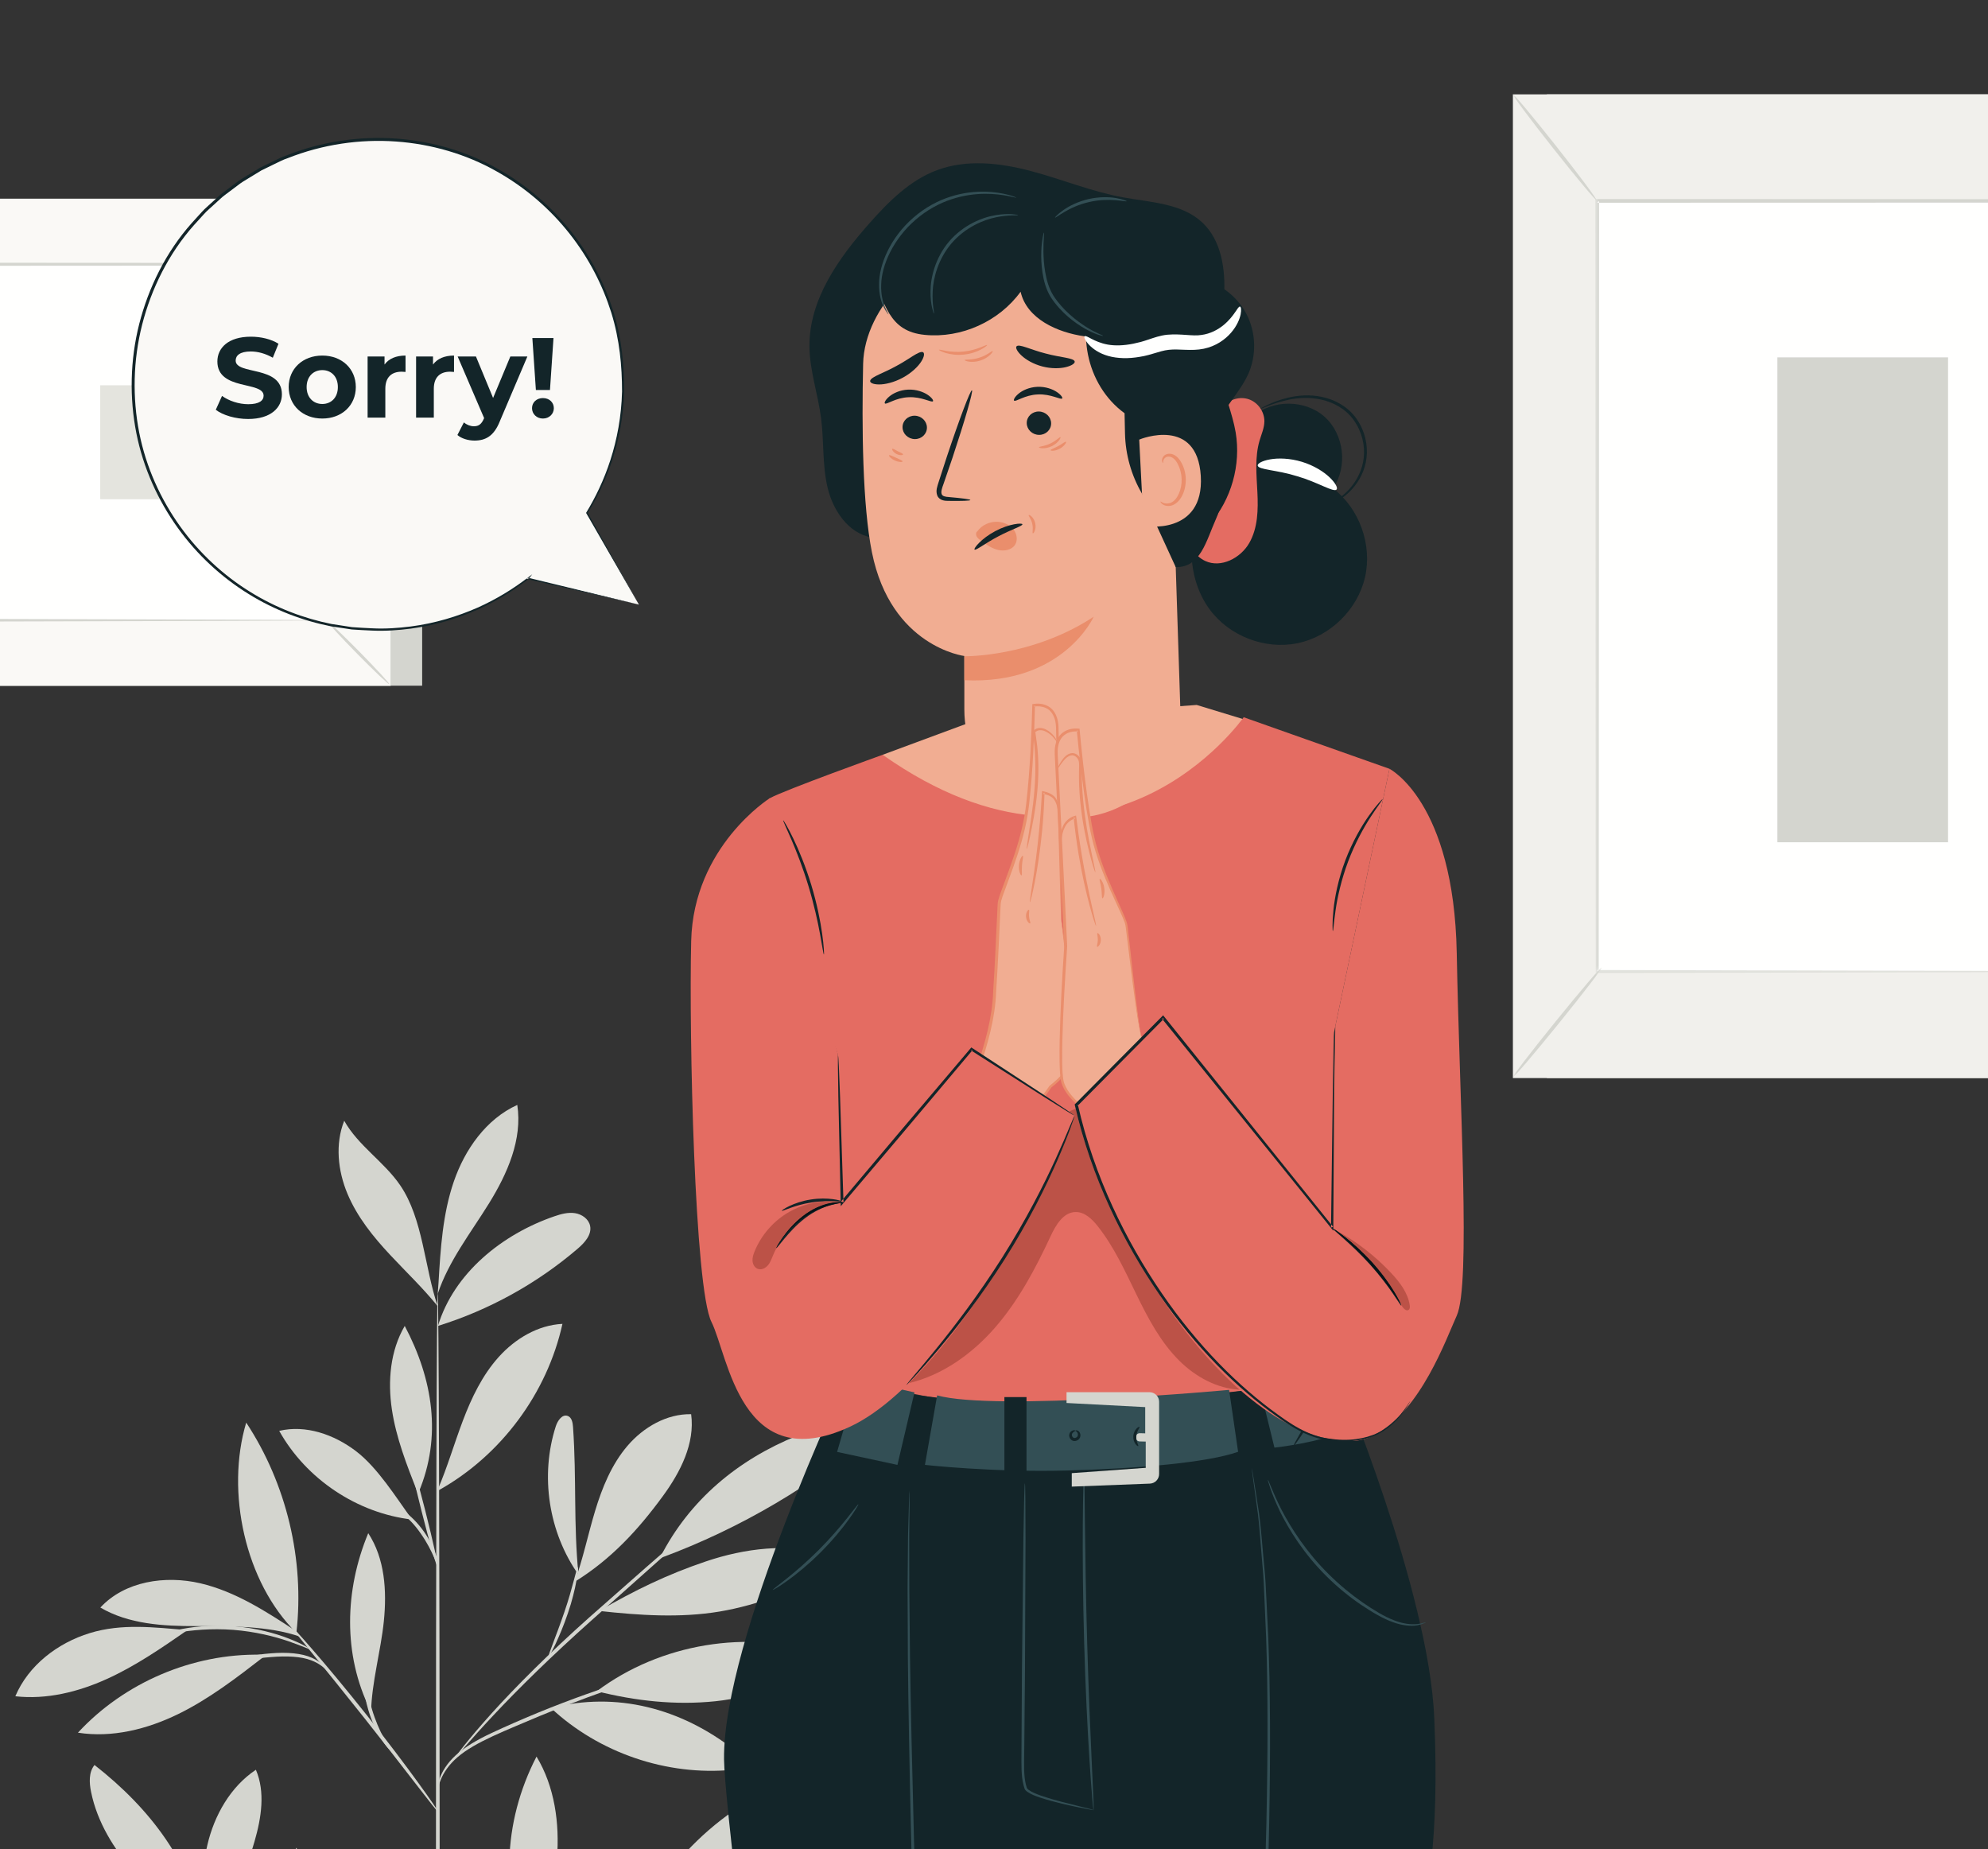 <?xml version="1.0" encoding="UTF-8"?>
<svg width="300px" height="279px" viewBox="0 0 300 279" version="1.1" xmlns="http://www.w3.org/2000/svg" xmlns:xlink="http://www.w3.org/1999/xlink">
    <rect x="0" y="0" width="300" height="279" fill="#333333" stroke="none"/>
    <title>6099983 copy</title>
    <defs>
        <polygon id="path-1" points="0 -2.21251588e-15 90.202 -2.21251588e-15 90.202 132.583 0 132.583"></polygon>
        <polygon id="path-3" points="0 0 13.413 0 13.413 148.32 0 148.32"></polygon>
    </defs>
    <g id="6099983-copy" stroke="none" stroke-width="1" fill="none" fill-rule="evenodd">
        <g id="Group" transform="translate(-11.524, 14.236)">
            <path d="M42.295,277.506 C38.627,274.641 34.936,271.758 31.829,268.292 C28.721,264.826 26.196,260.712 25.267,256.15 C24.986,254.765 24.898,253.185 25.786,252.087 C34.129,258.606 40.682,267.038 42.295,277.506" id="Fill-2" fill="#D4D5CF"></path>
            <path d="M42.625,277.902 C41.996,273.336 41.771,268.641 42.818,264.153 C43.866,259.664 46.307,255.367 50.138,252.807 C51.58,256.178 50.96,260.063 49.944,263.586 C48.375,269.032 45.913,274.218 42.687,278.875" id="Fill-3" fill="#D4D5CF"></path>
            <path d="M52.58,294.91 C48.58,285.055 50.029,273.178 56.28,264.574 C59.108,274.641 58.07,286.012 52.58,294.91" id="Fill-5" fill="#D4D5CF"></path>
            <path d="M92.189,281.682 C93.674,276.59 95.168,271.453 95.575,266.166 C95.983,260.876 95.23,255.356 92.488,250.817 C87.364,260.738 86.845,272.328 92.036,282.213" id="Fill-11" fill="#D4D5CF"></path>
            <path d="M109.44,272.957 C115.431,262.062 127.655,253.359 140.025,252.138 C135.253,264.025 122.24,273.213 109.44,272.957" id="Fill-12" fill="#D4D5CF"></path>
            <path d="M94.664,243.49 C101.93,250.275 112.165,253.76 122.059,252.816 C122.509,252.773 123,252.701 123.306,252.368 C123.996,251.617 123.169,250.458 122.365,249.832 C114.31,243.549 104.555,240.943 94.664,243.49" id="Fill-15" fill="#D4D5CF"></path>
            <path d="M101.582,240.956 C111.187,233.751 124.358,231.576 135.767,235.312 C131.461,239.558 125.489,241.842 119.477,242.469 C113.465,243.094 107.445,242.427 101.582,240.956" id="Fill-16" fill="#D4D5CF"></path>
            <path d="M98.832,223.551 C98.041,215.508 98.554,209.158 97.997,201.077 C97.952,200.431 97.813,199.654 97.21,199.422 C96.369,199.097 95.668,200.131 95.393,200.989 C92.999,208.439 94.307,216.984 98.821,223.375" id="Fill-17" fill="#D4D5CF"></path>
            <path d="M98.254,224.441 C103.703,221.069 107.79,216.666 111.57,211.49 C114.201,207.89 116.419,203.574 115.821,199.155 C112.128,199.081 108.617,201.12 106.215,203.928 C103.813,206.737 102.384,210.247 101.318,213.785 C100.251,217.326 99.505,220.963 98.254,224.441" id="Fill-18" fill="#D4D5CF"></path>
            <path d="M111.338,220.804 C123.297,216.38 134.453,209.796 144.112,201.468 C140.197,199.89 135.714,200.834 131.8,202.414 C122.858,206.026 115.552,212.123 111.167,220.716" id="Fill-19" fill="#D4D5CF"></path>
            <path d="M101.932,228.841 C107.983,229.504 114.128,229.934 120.131,228.93 C126.031,227.943 131.606,225.604 137.12,223.282 C137.577,223.09 138.074,222.859 138.275,222.405 C138.491,221.912 138.26,221.312 137.86,220.951 C137.461,220.589 136.93,220.416 136.411,220.271 C130.418,218.593 123.95,219.379 118.052,221.368 C112.154,223.359 107.319,225.722 101.932,228.841" id="Fill-20" fill="#D4D5CF"></path>
            <path d="M67.387,243.764 C63.26,235.428 63.527,225.699 67.093,217.108 C69.603,220.934 69.91,225.807 69.451,230.361 C68.992,234.916 67.607,239.602 67.516,244.179" id="Fill-21" fill="#D4D5CF"></path>
            <path d="M50.897,235.443 C40.592,235.246 30.283,239.64 23.286,247.212 C28.429,248.021 33.727,246.693 38.406,244.408 C43.084,242.122 47.242,238.915 51.362,235.731" id="Fill-22" fill="#D4D5CF"></path>
            <path d="M39.812,231.733 C34.77,231.324 29.919,230.7 25.072,232.186 C20.224,233.672 15.813,237.046 13.837,241.718 C18.553,242.249 23.334,241.066 27.655,239.106 C31.978,237.147 35.908,234.433 39.812,231.733" id="Fill-23" fill="#D4D5CF"></path>
            <path d="M56.225,231.903 C51.691,228.929 47.033,225.901 41.752,224.67 C36.471,223.438 30.352,224.349 26.669,228.331 C30.944,230.841 36.131,231.137 41.087,231.133 C46.044,231.129 52.12,231.074 56.792,232.728" id="Fill-24" fill="#D4D5CF"></path>
            <path d="M56.253,232.142 C48.499,224.524 45.56,210.839 48.679,200.423 C54.774,209.689 57.503,221.121 56.253,232.142" id="Fill-25" fill="#D4D5CF"></path>
            <path d="M77.574,210.557 C79.036,207.156 80.064,203.586 81.376,200.123 C82.688,196.661 84.319,193.254 86.798,190.505 C89.277,187.755 92.705,185.708 96.4,185.525 C94.087,196.007 87.128,205.374 77.763,210.612" id="Fill-26" fill="#D4D5CF"></path>
            <path d="M73.715,215.055 C71.295,211.723 68.499,207.198 65.218,204.711 C61.936,202.223 57.663,200.718 53.658,201.672 C57.731,208.958 65.427,214.094 73.715,215.055" id="Fill-27" fill="#D4D5CF"></path>
            <path d="M74.486,210.835 C72.901,206.802 71.303,202.727 70.662,198.441 C70.02,194.154 70.411,189.576 72.601,185.837 C76.857,193.887 78.228,202.528 74.704,210.926" id="Fill-28" fill="#D4D5CF"></path>
            <path d="M77.613,185.837 C80.024,177.857 87.326,171.981 95.211,169.285 C96.206,168.944 97.259,168.662 98.296,168.821 C99.334,168.982 100.353,169.693 100.571,170.721 C100.859,172.078 99.737,173.296 98.683,174.197 C92.544,179.45 85.327,183.437 77.613,185.837" id="Fill-29" fill="#D4D5CF"></path>
            <path d="M77.7,179.311 C78.006,174.165 78.327,168.945 80,164.07 C81.672,159.194 84.895,154.621 89.585,152.488 C90.383,157.685 88.092,162.854 85.328,167.327 C82.564,171.798 79.234,176.02 77.574,181.008" id="Fill-30" fill="#D4D5CF"></path>
            <path d="M77.574,182.853 C75.581,177.037 75.375,169.65 71.894,164.583 C69.461,161.04 65.564,158.628 63.469,154.876 C62.076,158.38 62.502,162.417 63.958,165.895 C65.415,169.373 67.822,172.366 70.398,175.119 C72.973,177.871 75.179,179.941 77.574,182.853" id="Fill-31" fill="#D4D5CF"></path>
            <path d="M77.613,354.129 C77.457,354.129 77.323,315.331 77.313,267.482 C77.302,219.616 77.419,180.826 77.574,180.826 C77.729,180.826 77.863,219.616 77.873,267.482 C77.884,315.331 77.767,354.129 77.613,354.129" id="Fill-32" fill="#D4D5CF"></path>
            <path d="M111.498,237.91 C111.509,237.947 110.989,238.14 110.04,238.457 C108.993,238.811 107.645,239.266 106.027,239.812 C102.645,240.965 97.998,242.635 92.953,244.703 C87.959,246.847 83.249,248.587 80.567,250.913 C79.227,252.06 78.458,253.301 78.078,254.208 C77.693,255.118 77.625,255.676 77.573,255.666 C77.555,255.663 77.56,255.524 77.59,255.259 C77.635,254.997 77.701,254.607 77.875,254.129 C78.202,253.172 78.949,251.843 80.304,250.616 C81.652,249.386 83.529,248.281 85.678,247.276 C87.828,246.272 90.211,245.224 92.741,244.184 C97.8,242.109 102.483,240.494 105.905,239.435 C107.615,238.902 109.009,238.508 109.977,238.248 C110.946,237.995 111.487,237.872 111.498,237.91" id="Fill-33" fill="#D4D5CF"></path>
            <path d="M122.605,210.612 C122.617,210.627 122.477,210.776 122.196,211.048 C121.866,211.358 121.454,211.745 120.952,212.217 C119.797,213.268 118.224,214.697 116.307,216.44 C112.296,220.012 106.857,224.859 100.847,230.213 C94.811,235.589 89.596,240.725 85.982,244.591 C84.171,246.523 82.747,248.123 81.774,249.239 C81.32,249.758 80.949,250.183 80.65,250.523 C80.39,250.814 80.246,250.961 80.231,250.95 C80.216,250.937 80.331,250.767 80.562,250.452 C80.798,250.14 81.139,249.676 81.607,249.1 C82.53,247.938 83.912,246.294 85.69,244.323 C89.24,240.378 94.427,235.182 100.474,229.796 C106.529,224.432 112.04,219.616 116.045,216.142 C118.011,214.456 119.623,213.072 120.808,212.054 C121.339,211.614 121.773,211.253 122.121,210.964 C122.426,210.719 122.592,210.598 122.605,210.612" id="Fill-34" fill="#D4D5CF"></path>
            <path d="M94.332,235.68 C94.174,235.608 95.434,232.696 96.69,229.013 C97.958,225.33 98.555,222.221 98.716,222.247 C98.861,222.262 98.505,225.461 97.221,229.192 C96.59,231.054 95.892,232.693 95.344,233.855 C94.794,235.017 94.399,235.709 94.332,235.68" id="Fill-35" fill="#D4D5CF"></path>
            <path d="M77.648,259.162 C77.616,259.186 77.287,258.8 76.717,258.083 C76.086,257.272 75.289,256.248 74.336,255.025 C72.334,252.437 69.567,248.865 66.467,244.955 C63.364,241.044 60.514,237.537 58.449,235 C57.475,233.794 56.659,232.783 56.015,231.984 C55.446,231.267 55.145,230.859 55.175,230.833 C55.204,230.808 55.56,231.169 56.181,231.843 C56.801,232.516 57.68,233.506 58.752,234.745 C60.897,237.219 63.799,240.69 66.905,244.606 C70.011,248.521 72.731,252.136 74.652,254.788 C75.613,256.113 76.379,257.195 76.894,257.953 C77.409,258.711 77.679,259.139 77.648,259.162" id="Fill-36" fill="#D4D5CF"></path>
            <path d="M70.219,249.619 C70.126,249.717 68.144,247.364 67.106,243.788 C66.339,241.268 66.305,238.963 66.4,237.91 L66.647,237.93 C66.536,238.379 66.455,238.616 66.411,238.609 C66.367,238.601 66.365,238.352 66.402,237.89 L66.649,237.91 C66.74,238.956 66.898,241.181 67.643,243.629 C68.646,247.093 70.369,249.524 70.219,249.619" id="Fill-37" fill="#D4D5CF"></path>
            <path d="M60.627,237.546 C60.554,237.624 59.916,236.819 58.453,236.283 C57.001,235.721 54.817,235.597 52.419,235.803 C50.02,235.979 47.877,236.407 46.343,236.783 C44.81,237.164 43.873,237.462 43.843,237.383 C43.818,237.317 44.711,236.885 46.237,236.401 C47.761,235.921 49.934,235.423 52.377,235.243 C54.801,235.034 57.1,235.221 58.601,235.916 C60.122,236.589 60.677,237.532 60.627,237.546" id="Fill-38" fill="#D4D5CF"></path>
            <path d="M58.353,234.62 C58.31,234.707 57.086,234.112 55.023,233.407 C52.963,232.698 50.029,231.954 46.716,231.696 C43.401,231.449 40.387,231.739 38.244,232.127 C36.098,232.512 34.799,232.914 34.77,232.821 C34.757,232.784 35.072,232.653 35.653,232.444 C36.231,232.228 37.09,231.982 38.167,231.738 C40.317,231.244 43.384,230.885 46.759,231.137 C50.132,231.399 53.108,232.221 55.159,233.034 C56.185,233.439 56.998,233.813 57.537,234.114 C58.08,234.408 58.369,234.585 58.353,234.62" id="Fill-39" fill="#D4D5CF"></path>
            <path d="M77.574,222.247 C77.424,222.285 76.336,218.506 75.146,213.808 C73.955,209.108 73.11,205.268 73.26,205.231 C73.411,205.192 74.497,208.971 75.689,213.67 C76.88,218.369 77.723,222.209 77.574,222.247" id="Fill-40" fill="#D4D5CF"></path>
            <path d="M77.728,222.247 C77.561,222.302 76.862,219.777 75.037,217.194 C73.26,214.558 70.993,213.235 71.076,213.104 C71.105,213.046 71.732,213.275 72.605,213.893 C73.48,214.503 74.562,215.537 75.495,216.872 C77.391,219.559 77.864,222.237 77.728,222.247" id="Fill-41" fill="#D4D5CF"></path>
            <polygon id="Fill-56" fill="#D4D5CF" points="4.792 89.231 75.23 89.231 75.23 15.763 4.792 15.763"></polygon>
            <polygon id="Fill-57" fill="#FAF9F6" points="0.022 89.231 70.46 89.231 70.46 15.763 0.022 15.763"></polygon>
            <path d="M0.044,89.209 L70.438,89.209 L70.438,15.785 L0.044,15.785 L0.044,89.209 Z M0,89.253 L70.482,89.253 L70.482,15.741 L0,15.741 L0,89.253 Z" id="Fill-58" fill="#D4D5CF"></path>
            <polygon id="Fill-59" fill="#FFFFFE" points="9.491 79.354 60.991 79.354 60.991 25.639 9.491 25.639"></polygon>
            <path d="M60.991,79.58 C61.039,79.54 61.6,80.029 62.469,80.852 C63.336,81.675 64.511,82.831 65.787,84.127 C67.063,85.424 68.201,86.616 69.007,87.494 C69.815,88.372 70.292,88.938 70.247,88.983 C70.203,89.027 69.644,88.541 68.776,87.718 C67.908,86.895 66.731,85.735 65.45,84.435 C64.172,83.136 63.031,81.941 62.224,81.062 C61.418,80.184 60.943,79.62 60.991,79.58" id="Fill-61" fill="#D4D5CF"></path>
            <path d="M60.85,25.783 C60.809,25.734 61.298,25.172 62.12,24.305 C62.943,23.435 64.099,22.26 65.395,20.983 C66.69,19.707 67.881,18.569 68.759,17.761 C69.638,16.954 70.203,16.476 70.247,16.521 C70.291,16.565 69.806,17.124 68.984,17.992 C68.16,18.861 67.002,20.039 65.702,21.32 C64.403,22.601 63.21,23.74 62.331,24.548 C61.453,25.356 60.89,25.831 60.85,25.783" id="Fill-62" fill="#D4D5CF"></path>
            <path d="M60.85,79.354 C60.846,79.352 60.843,79.263 60.839,79.093 C60.836,78.911 60.832,78.664 60.828,78.344 C60.822,77.67 60.815,76.702 60.804,75.445 C60.792,72.9 60.774,69.198 60.752,64.497 C60.728,55.089 60.693,41.687 60.651,25.639 L60.85,25.838 C45.858,25.847 28.25,25.856 9.496,25.868 L9.491,25.868 L9.719,25.639 C9.707,45.355 9.696,63.8 9.687,79.354 L9.491,79.159 C24.88,79.201 37.694,79.235 46.677,79.259 C51.167,79.281 54.697,79.298 57.123,79.31 C58.322,79.32 59.244,79.328 59.887,79.333 C60.191,79.338 60.426,79.341 60.601,79.344 C60.763,79.347 60.846,79.352 60.85,79.354 C60.854,79.359 60.777,79.362 60.623,79.366 C60.453,79.369 60.225,79.372 59.93,79.377 C59.296,79.382 58.386,79.389 57.204,79.4 C54.788,79.411 51.272,79.429 46.803,79.451 C37.789,79.475 24.932,79.51 9.491,79.551 L9.295,79.551 L9.295,79.354 C9.285,63.8 9.274,45.355 9.263,25.639 L9.263,25.411 L9.496,25.411 C28.25,25.422 45.858,25.432 60.85,25.44 L61.049,25.44 L61.049,25.639 C61.007,41.739 60.973,55.186 60.948,64.624 C60.925,69.306 60.908,72.993 60.895,75.526 C60.886,76.768 60.878,77.724 60.872,78.388 C60.867,78.698 60.864,78.938 60.861,79.116 C60.858,79.278 60.854,79.359 60.85,79.354" id="Fill-64" fill="#D4D5CF"></path>
            <polygon id="Fill-65" fill="#E4E4DE" points="26.648 61.095 43.833 61.095 43.833 43.9 26.648 43.9"></polygon>
            <polygon id="Fill-66" fill="#D4D5CF" points="244.956 148.436 347.303 148.436 347.303 0.002 244.956 0.002"></polygon>
            <polygon id="Fill-67" fill="#F1F0EC" points="239.829 148.436 342.176 148.436 342.176 0.002 239.829 0.002"></polygon>
            <polygon id="Fill-68" fill="#FFFFFE" points="252.545 132.36 329.46 132.36 329.46 16.078 252.545 16.078"></polygon>
            <g id="Group-72" transform="translate(252.266, 0)">
                <mask id="mask-2" fill="white">
                    <use xlink:href="#path-1"></use>
                </mask>
                <g id="Clip-70"></g>
                <path d="M77.194,132.36 C77.194,132.36 77.184,132.163 77.18,131.791 C77.176,131.407 77.171,130.86 77.164,130.142 C77.157,128.681 77.148,126.542 77.133,123.764 C77.118,118.191 77.094,110.069 77.065,99.811 C77.034,79.306 76.99,50.271 76.939,16.078 L77.194,16.334 C53.695,16.341 27.656,16.349 0.289,16.356 L0.279,16.356 L0.557,16.078 C0.536,59.944 0.516,100.39 0.501,132.36 L0.279,132.137 C23.703,132.187 42.903,132.226 56.264,132.254 C62.946,132.279 68.166,132.298 71.731,132.311 C73.502,132.322 74.859,132.331 75.791,132.336 C76.71,132.344 77.194,132.36 77.194,132.36 C77.194,132.36 76.742,132.375 75.838,132.383 C74.917,132.389 73.573,132.397 71.818,132.409 C68.266,132.422 63.063,132.441 56.402,132.465 C43.007,132.493 23.76,132.533 0.279,132.583 L0.057,132.583 L0.057,132.36 C0.041,100.39 0.022,59.944 0,16.078 L0,15.8 L0.289,15.8 C27.656,15.809 53.695,15.816 77.194,15.823 L77.45,15.823 L77.449,16.078 C77.399,50.339 77.356,79.433 77.325,99.979 C77.295,110.213 77.271,118.314 77.255,123.874 C77.242,126.629 77.232,128.751 77.225,130.201 C77.219,130.905 77.213,131.444 77.21,131.821 C77.205,132.183 77.194,132.36 77.194,132.36" id="Fill-69" fill="#D4D5CF" mask="url(#mask-2)"></path>
            </g>
            <path d="M239.813,148.319 C244.282,142.802 248.751,137.286 253.22,131.769" id="Fill-75" fill="#FFFFFE"></path>
            <g id="Group-79" transform="translate(239.81, 0)">
                <mask id="mask-4" fill="white">
                    <use xlink:href="#path-3"></use>
                </mask>
                <g id="Clip-77"></g>
                <path d="M13.41,131.769 C13.529,131.866 10.625,135.649 6.924,140.219 C3.221,144.79 0.124,148.416 0.004,148.318 C-0.116,148.222 2.788,144.439 6.491,139.868 C10.192,135.299 13.291,131.672 13.41,131.769" id="Fill-76" fill="#D4D5CF" mask="url(#mask-4)"></path>
                <path d="M0.019,0.002 C0.139,-0.093 3.053,3.391 6.526,7.785 C10,12.18 12.716,15.819 12.597,15.914 C12.476,16.01 9.563,12.525 6.089,8.13 C2.616,3.737 -0.102,0.097 0.019,0.002" id="Fill-78" fill="#D4D5CF" mask="url(#mask-4)"></path>
            </g>
            <polygon id="Fill-80" fill="#D4D5CF" points="279.742 112.854 305.496 112.854 305.496 39.688 279.742 39.688"></polygon>
            <path d="M107.941,76.996 L100.094,63.159 C103.565,57.52 105.572,50.883 105.572,43.774 C105.572,23.332 89.01,6.76 68.579,6.76 C48.149,6.76 31.587,23.332 31.587,43.774 C31.587,64.216 48.149,80.788 68.579,80.788 C77.111,80.788 84.961,77.89 91.219,73.037 L91.206,73.054 L107.941,76.996" id="Fill-144" fill="#FAF9F6"></path>
            <path d="M107.941,76.996 C107.146,76.815 101.849,75.603 91.18,73.164 L91.008,73.125 L91.116,72.983 L91.128,72.967 L91.288,73.127 C89.178,74.762 86.651,76.375 83.679,77.717 C80.704,79.037 77.295,80.116 73.532,80.616 C71.653,80.857 69.69,81.011 67.672,80.913 C66.665,80.856 65.638,80.831 64.604,80.744 C63.576,80.59 62.533,80.432 61.477,80.272 C57.287,79.445 53.003,77.854 49.008,75.372 C45.013,72.9 41.316,69.544 38.352,65.418 C35.393,61.301 33.148,56.419 32.098,51.114 C31.057,45.816 31.144,40.138 32.534,34.642 C33.935,29.166 36.55,23.816 40.466,19.414 L41.978,17.75 C42.474,17.191 43.067,16.729 43.605,16.216 C44.168,15.73 44.677,15.181 45.283,14.752 L47.058,13.423 C47.634,12.958 48.268,12.583 48.898,12.206 C49.525,11.825 50.151,11.445 50.775,11.066 C51.432,10.746 52.087,10.428 52.741,10.11 C53.4,9.806 54.034,9.446 54.725,9.228 C60.1,7.093 65.834,6.281 71.313,6.677 C76.794,7.073 82.039,8.646 86.538,11.181 C91.052,13.694 94.857,17.051 97.796,20.8 C100.741,24.551 102.818,28.688 104.103,32.808 C105.38,36.947 105.725,41.051 105.711,44.851 C105.602,48.659 104.908,52.168 103.899,55.248 C102.887,58.331 101.559,60.984 100.187,63.216 L100.189,63.104 C105.141,71.978 107.561,76.315 107.941,76.996 C107.552,76.321 105.072,72.017 99.999,63.213 L99.967,63.157 L100,63.101 C101.349,60.874 102.654,58.23 103.642,55.165 C104.629,52.103 105.301,48.619 105.395,44.842 C105.394,41.074 105.039,37.008 103.762,32.912 C102.477,28.837 100.412,24.747 97.488,21.042 C94.573,17.338 90.802,14.026 86.336,11.548 C81.883,9.048 76.698,7.501 71.281,7.117 C65.865,6.729 60.202,7.537 54.894,9.648 C54.21,9.864 53.585,10.221 52.934,10.521 C52.289,10.835 51.641,11.149 50.993,11.465 C50.377,11.84 49.759,12.215 49.139,12.593 C48.517,12.965 47.89,13.335 47.323,13.795 L45.569,15.108 C44.97,15.531 44.469,16.075 43.912,16.554 C43.381,17.062 42.795,17.517 42.305,18.07 L40.811,19.714 C36.944,24.061 34.36,29.345 32.974,34.753 C31.597,40.18 31.507,45.791 32.53,51.028 C33.562,56.27 35.775,61.097 38.694,65.173 C41.618,69.256 45.269,72.584 49.216,75.037 C53.163,77.501 57.399,79.086 61.546,79.918 C62.592,80.08 63.624,80.239 64.641,80.395 C65.666,80.484 66.682,80.511 67.681,80.571 C69.68,80.676 71.625,80.528 73.489,80.298 C77.221,79.815 80.606,78.76 83.566,77.465 C86.522,76.146 89.04,74.56 91.149,72.946 L91.838,72.42 L91.309,73.106 L91.296,73.122 L91.232,72.943 C101.868,75.523 107.15,76.804 107.941,76.996" id="Fill-145" fill="#132529"></path>
            <path d="M44.088,47.597 L45.03,45.504 C46.041,46.242 47.55,46.756 48.99,46.756 C50.636,46.756 51.304,46.208 51.304,45.47 C51.304,43.223 44.327,44.766 44.327,40.307 C44.327,38.266 45.973,36.568 49.384,36.568 C50.893,36.568 52.436,36.928 53.549,37.631 L52.692,39.742 C51.578,39.107 50.429,38.798 49.367,38.798 C47.721,38.798 47.087,39.416 47.087,40.17 C47.087,42.382 54.064,40.856 54.064,45.264 C54.064,47.271 52.401,48.986 48.973,48.986 C47.07,48.986 45.15,48.42 44.088,47.597" id="Fill-146" fill="#132529"></path>
            <path d="M62.51,44.167 C62.51,42.571 61.499,41.611 60.162,41.611 C58.825,41.611 57.796,42.571 57.796,44.167 C57.796,45.761 58.825,46.722 60.162,46.722 C61.499,46.722 62.51,45.761 62.51,44.167 Z M55.088,44.167 C55.088,41.388 57.23,39.416 60.162,39.416 C63.093,39.416 65.219,41.388 65.219,44.167 C65.219,46.945 63.093,48.918 60.162,48.918 C57.23,48.918 55.088,46.945 55.088,44.167 L55.088,44.167 Z" id="Fill-147" fill="#132529"></path>
            <path d="M72.722,39.416 L72.722,41.885 C72.5,41.868 72.328,41.851 72.123,41.851 C70.649,41.851 69.672,42.657 69.672,44.424 L69.672,48.781 L66.998,48.781 L66.998,39.553 L69.552,39.553 L69.552,40.77 C70.203,39.879 71.3,39.416 72.722,39.416" id="Fill-148" fill="#132529"></path>
            <path d="M80.039,39.416 L80.039,41.885 C79.816,41.868 79.645,41.851 79.44,41.851 C77.965,41.851 76.989,42.657 76.989,44.424 L76.989,48.781 L74.314,48.781 L74.314,39.553 L76.868,39.553 L76.868,40.77 C77.52,39.879 78.617,39.416 80.039,39.416" id="Fill-149" fill="#132529"></path>
            <path d="M91.11,39.553 L86.945,49.346 C86.054,51.576 84.785,52.245 83.123,52.245 C82.18,52.245 81.151,51.936 80.551,51.404 L81.528,49.501 C81.939,49.861 82.506,50.084 83.036,50.084 C83.774,50.084 84.185,49.758 84.545,48.934 L84.579,48.849 L80.585,39.553 L83.345,39.553 L85.934,45.813 L88.539,39.553 L91.11,39.553" id="Fill-150" fill="#132529"></path>
            <path d="M91.86,36.774 L95.049,36.774 L94.518,44.612 L92.392,44.612 L91.86,36.774 Z M91.809,47.356 C91.809,46.482 92.495,45.83 93.455,45.83 C94.415,45.83 95.101,46.482 95.101,47.356 C95.101,48.214 94.415,48.918 93.455,48.918 C92.495,48.918 91.809,48.214 91.809,47.356 L91.809,47.356 Z" id="Fill-151" fill="#132529"></path>
            <polyline id="Fill-152" fill="#F1AD92" points="144.722 99.655 158.355 94.606 192.109 92.136 200.994 94.844 189.005 146.486 159.565 152.847 145.907 134.712 144.722 99.655"></polyline>
            <path d="M221.202,101.77 L199.201,93.99 C199.201,93.99 178.57,123.514 144.722,99.655 C144.722,99.655 129.884,104.988 127.675,106.215 C125.467,107.443 137.993,144.975 137.993,144.975 L136.517,191.626 C155.841,201.595 186.724,197.886 213.614,193.365 L212.836,141.537 L221.202,101.77" id="Fill-153" fill="#E46C62"></path>
            <path d="M212.674,59.442 C214.939,56.197 214.365,51.289 211.411,48.656 C208.457,46.022 203.519,46.014 200.557,48.639 L196.155,56.43 C193.749,59.404 191.991,62.965 191.481,66.758 C190.971,70.551 191.778,74.575 194.029,77.668 C196.983,81.729 202.4,83.83 207.319,82.822 C212.236,81.815 216.392,77.753 217.513,72.856 C218.635,67.96 216.662,62.492 212.674,59.442" id="Fill-154" fill="#132529"></path>
            <path d="M201.272,60.044 C201.14,57.422 200.862,54.734 201.607,52.218 C201.888,51.268 202.315,50.337 202.327,49.348 C202.343,47.91 201.373,46.514 200.021,46.028 C198.669,45.542 197.033,46.001 196.131,47.12 L195.98,47.39 C194.46,48.619 193.729,50.559 193.136,52.423 C192.215,55.325 191.464,58.28 190.889,61.27 C190.567,62.948 190.299,64.675 190.597,66.359 C190.895,68.041 191.851,69.694 193.401,70.411 C195.782,71.513 198.73,69.984 200.039,67.708 C201.346,65.433 201.403,62.665 201.272,60.044" id="Fill-155" fill="#E46C62"></path>
            <path d="M197.994,51.017 C197.493,48.035 196.197,45.226 195.743,42.236 C195.146,38.309 196.03,34.328 196.251,30.363 C196.472,26.398 195.847,22.028 192.942,19.322 C189.84,16.435 185.184,16.307 181.016,15.548 C176.275,14.683 171.78,12.818 167.124,11.58 C162.467,10.342 157.415,9.758 152.901,11.447 C148.824,12.972 145.627,16.179 142.738,19.44 C138.059,24.722 133.618,30.972 133.674,38.029 C133.705,41.696 134.963,45.236 135.431,48.874 C135.88,52.363 135.601,55.947 136.417,59.369 C137.232,62.792 139.544,66.215 143.002,66.853 L180.935,70.644 C185.884,70.778 190.846,68.597 194.094,64.86 C197.343,61.123 198.813,55.902 197.994,51.017" id="Fill-156" fill="#132529"></path>
            <path d="M187.68,32.398 L187.583,27.756 L159.525,23.587 C150.903,23.027 141.969,32.012 141.775,40.656 C141.56,50.258 141.677,61.99 143.101,69.09 C145.964,83.367 157.046,84.75 157.046,84.75 L157.049,92.861 C157.052,101.864 164.347,109.161 173.344,109.161 C182.552,109.161 189.931,101.533 189.631,92.325 L187.68,32.398" id="Fill-157" fill="#F1AD92"></path>
            <path d="M147.721,50.231 C147.726,51.206 148.555,52.005 149.572,52.019 C150.588,52.032 151.408,51.254 151.403,50.28 C151.398,49.306 150.569,48.505 149.554,48.492 C148.537,48.478 147.715,49.256 147.721,50.231" id="Fill-158" fill="#132529"></path>
            <path d="M145.06,46.637 C145.298,46.867 146.652,45.778 148.634,45.703 C150.612,45.599 152.109,46.56 152.313,46.309 C152.415,46.197 152.165,45.773 151.513,45.336 C150.87,44.903 149.789,44.5 148.554,44.555 C147.32,44.611 146.301,45.108 145.722,45.597 C145.132,46.09 144.943,46.533 145.06,46.637" id="Fill-159" fill="#132529"></path>
            <path d="M166.464,49.597 C166.469,50.572 167.297,51.371 168.315,51.384 C169.33,51.398 170.151,50.62 170.146,49.646 C170.141,48.672 169.312,47.871 168.297,47.858 C167.279,47.844 166.458,48.622 166.464,49.597" id="Fill-160" fill="#132529"></path>
            <path d="M164.557,46.215 C164.795,46.446 166.151,45.357 168.131,45.282 C170.11,45.178 171.607,46.139 171.812,45.888 C171.912,45.775 171.664,45.351 171.01,44.916 C170.368,44.481 169.287,44.078 168.052,44.133 C166.818,44.19 165.798,44.687 165.22,45.177 C164.631,45.669 164.441,46.113 164.557,46.215" id="Fill-161" fill="#132529"></path>
            <path d="M157.961,61.215 C157.965,61.102 156.724,60.939 154.717,60.764 C154.209,60.733 153.726,60.651 153.627,60.309 C153.493,59.948 153.682,59.394 153.904,58.794 C154.33,57.55 154.776,56.245 155.245,54.878 C157.101,49.303 158.422,44.728 158.197,44.655 C157.971,44.582 156.285,49.041 154.429,54.617 C153.984,55.99 153.558,57.3 153.153,58.553 C152.985,59.137 152.682,59.803 152.971,60.551 C153.122,60.924 153.505,61.184 153.833,61.258 C154.162,61.344 154.446,61.338 154.698,61.343 C156.71,61.37 157.957,61.328 157.961,61.215" id="Fill-162" fill="#132529"></path>
            <path d="M157.053,84.787 C157.053,84.787 167.23,84.969 176.569,78.823 C176.569,78.823 171.971,89.118 157.053,88.405 L157.053,84.787" id="Fill-163" fill="#EA8E6C"></path>
            <path d="M158.992,65.96 C159.667,64.989 160.895,64.42 162.14,64.503 C163.004,64.561 163.89,64.94 164.441,65.62 C164.992,66.3 165.141,67.29 164.694,67.978 C164.19,68.751 163.078,68.971 162.122,68.74 C161.165,68.51 160.326,67.92 159.528,67.331 C159.306,67.167 159.081,66.997 158.938,66.767 C158.795,66.537 158.753,66.23 158.911,66.029" id="Fill-164" fill="#EA8E6C"></path>
            <path d="M173.704,40.32 C173.588,39.757 171.592,39.723 169.33,39.109 C167.055,38.54 165.297,37.593 164.921,38.028 C164.751,38.237 165.001,38.786 165.677,39.413 C166.345,40.039 167.461,40.702 168.821,41.059 C170.181,41.413 171.479,41.379 172.367,41.16 C173.263,40.943 173.75,40.585 173.704,40.32" id="Fill-165" fill="#132529"></path>
            <path d="M150.776,38.893 C150.152,38.708 148.731,39.965 146.774,40.997 C144.845,42.078 143.004,42.596 142.837,43.212 C142.773,43.502 143.242,43.769 144.164,43.773 C145.075,43.784 146.433,43.475 147.769,42.749 C149.104,42.023 150.088,41.057 150.561,40.295 C151.044,39.526 151.06,38.994 150.776,38.893" id="Fill-166" fill="#132529"></path>
            <path d="M182.438,18.695 L160.775,20.4 L142.831,26.589 C145.14,31.617 145.579,35.754 151.083,36.295 C156.587,36.836 162.294,34.265 165.538,29.783 C166.462,33.859 171.054,35.93 175.191,36.512 C178.116,36.924 181.19,36.883 183.908,35.722 C186.624,34.561 188.918,32.118 189.294,29.186 C189.67,26.254 185.352,19.173 182.438,18.695" id="Fill-167" fill="#132529"></path>
            <path d="M199.596,33.098 C198.418,30.867 196.384,29.119 194.029,28.227 C193.849,26.827 193.665,25.426 193.481,24.026 L177.428,29.091 C173.628,35.145 175.367,43.857 181.226,48.117 L181.292,51.164 C181.362,54.359 182.244,57.485 183.854,60.245 L188.947,71.336 C192.69,71.425 193.542,67.382 195.023,64.065 C196.504,60.748 196.525,57.013 196.396,53.403 C196.332,51.638 196.239,49.875 196.121,48.113 C197.257,46.177 198.885,44.377 199.837,42.326 C201.178,39.433 201.087,35.916 199.596,33.098" id="Fill-168" fill="#132529"></path>
            <path d="M183.439,52.101 C183.653,51.984 192.194,48.609 192.731,57.596 C193.269,66.582 184.14,65.269 184.109,65.012 C184.079,64.755 183.439,52.101 183.439,52.101" id="Fill-169" fill="#F1AD92"></path>
            <path d="M186.65,61.443 C186.688,61.412 186.813,61.544 187.085,61.649 C187.35,61.752 187.797,61.807 188.255,61.603 C189.183,61.198 189.892,59.643 189.84,58.02 C189.813,57.201 189.595,56.432 189.266,55.805 C188.954,55.164 188.501,54.73 188.018,54.674 C187.537,54.592 187.215,54.899 187.121,55.159 C187.015,55.417 187.083,55.592 187.036,55.611 C187.013,55.635 186.835,55.472 186.885,55.096 C186.912,54.915 187.004,54.698 187.205,54.512 C187.409,54.324 187.721,54.215 188.056,54.231 C188.751,54.238 189.413,54.838 189.774,55.526 C190.172,56.217 190.436,57.08 190.465,57.999 C190.516,59.814 189.692,61.564 188.415,62.017 C187.794,62.22 187.255,62.061 186.971,61.865 C186.679,61.66 186.62,61.461 186.65,61.443" id="Fill-170" fill="#EA8E6C"></path>
            <path d="M198.652,32.027 C198.795,32.058 198.882,32.472 198.742,33.201 C198.593,33.918 198.182,34.95 197.293,35.973 C196.416,36.985 195.029,38.002 193.185,38.384 C191.328,38.776 189.471,38.371 187.913,38.546 C187.153,38.621 186.364,38.878 185.511,39.133 C185.086,39.26 184.646,39.386 184.188,39.484 C183.748,39.573 183.32,39.646 182.893,39.701 C181.193,39.926 179.556,39.786 178.282,39.323 C176.997,38.868 176.14,38.137 175.676,37.579 C175.203,37.015 175.086,36.607 175.191,36.512 C175.45,36.246 176.559,37.38 178.708,37.763 C179.777,37.95 181.092,37.921 182.56,37.621 C182.926,37.546 183.305,37.457 183.684,37.358 C184.045,37.261 184.426,37.136 184.834,36.998 C185.644,36.729 186.58,36.388 187.67,36.272 C189.807,36.088 191.496,36.529 192.824,36.308 C194.164,36.137 195.325,35.505 196.159,34.82 C197.863,33.423 198.313,31.933 198.652,32.027" id="Fill-171" fill="#FFFFFE"></path>
            <path d="M165.811,64.874 C165.864,65.133 164.114,65.662 162.16,66.706 C160.196,67.732 158.773,68.879 158.588,68.689 C158.41,68.528 159.633,66.999 161.733,65.897 C163.826,64.783 165.778,64.636 165.811,64.874" id="Fill-172" fill="#132529"></path>
            <path d="M167.382,66.242 C167.264,66.184 167.479,65.559 167.299,64.812 C167.142,64.06 166.68,63.588 166.762,63.486 C166.815,63.37 167.541,63.783 167.745,64.712 C167.958,65.638 167.479,66.323 167.382,66.242" id="Fill-173" fill="#EA8E6C"></path>
            <path d="M171.554,51.728 C171.664,51.78 171.23,52.629 170.215,53.101 C169.204,53.584 168.275,53.378 168.305,53.261 C168.313,53.128 169.139,53.114 170.02,52.687 C170.91,52.279 171.446,51.65 171.554,51.728" id="Fill-174" fill="#EA8E6C"></path>
            <path d="M172.389,52.426 C172.489,52.496 172.157,53.083 171.449,53.468 C170.745,53.857 170.071,53.82 170.066,53.698 C170.05,53.568 170.617,53.409 171.23,53.067 C171.849,52.735 172.288,52.343 172.389,52.426" id="Fill-175" fill="#EA8E6C"></path>
            <path d="M147.802,54.328 C147.801,54.451 147.318,54.528 146.806,54.263 C146.294,54 146.075,53.561 146.175,53.489 C146.276,53.408 146.598,53.645 147.016,53.856 C147.429,54.075 147.809,54.199 147.802,54.328" id="Fill-176" fill="#EA8E6C"></path>
            <path d="M147.729,55.396 C147.711,55.517 147.163,55.526 146.565,55.252 C145.964,54.98 145.612,54.561 145.692,54.466 C145.773,54.366 146.214,54.592 146.754,54.836 C147.292,55.084 147.752,55.268 147.729,55.396" id="Fill-177" fill="#EA8E6C"></path>
            <path d="M160.478,37.826 C160.566,37.901 159.136,39.065 156.959,39.269 C154.782,39.499 153.152,38.64 153.223,38.549 C153.266,38.414 154.873,39.035 156.913,38.814 C158.956,38.627 160.41,37.702 160.478,37.826" id="Fill-178" fill="#EA8E6C"></path>
            <path d="M161.326,38.749 C161.43,38.808 160.761,39.763 159.452,40.172 C158.149,40.596 157.051,40.204 157.101,40.095 C157.125,39.963 158.149,40.121 159.314,39.736 C160.486,39.376 161.229,38.654 161.326,38.749" id="Fill-179" fill="#EA8E6C"></path>
            <path d="M145.609,33.209 C145.596,33.219 145.52,33.132 145.389,32.956 C145.25,32.785 145.082,32.506 144.891,32.133 C144.522,31.385 144.157,30.188 144.179,28.68 C144.165,25.669 145.925,21.554 149.41,18.562 C151.141,17.065 153.101,16.016 154.99,15.428 C156.88,14.827 158.675,14.651 160.164,14.684 C161.657,14.712 162.849,14.948 163.651,15.156 C164.053,15.262 164.36,15.359 164.564,15.439 C164.77,15.514 164.875,15.56 164.87,15.576 C164.85,15.679 163.1,15 160.162,15.009 C158.702,15.016 156.953,15.222 155.12,15.829 C153.287,16.423 151.393,17.453 149.708,18.908 C146.319,21.821 144.569,25.784 144.502,28.689 C144.441,30.145 144.744,31.31 145.053,32.06 C145.372,32.812 145.648,33.184 145.609,33.209" id="Fill-180" fill="#334F55"></path>
            <path d="M177.991,36.442 C177.983,36.469 177.707,36.418 177.225,36.264 C176.746,36.104 176.068,35.822 175.279,35.378 C173.724,34.478 171.64,32.974 170.102,30.619 C169.353,29.415 169.025,28.093 168.843,26.915 C168.657,25.727 168.636,24.646 168.659,23.744 C168.687,22.842 168.779,22.115 168.867,21.619 C168.953,21.122 169.037,20.855 169.064,20.86 C169.139,20.872 168.959,21.968 168.982,23.748 C169.001,24.635 169.054,25.695 169.258,26.846 C169.457,27.993 169.789,29.254 170.49,30.378 C171.955,32.625 173.967,34.155 175.444,35.101 C176.948,36.046 178.016,36.367 177.991,36.442" id="Fill-181" fill="#334F55"></path>
            <path d="M152.463,33.084 C152.438,33.091 152.321,32.788 152.189,32.219 C152.054,31.651 151.934,30.806 151.944,29.756 C151.944,27.68 152.649,24.673 154.76,22.191 C156.881,19.717 159.741,18.551 161.791,18.228 C162.826,18.055 163.678,18.041 164.261,18.086 C164.843,18.129 165.158,18.196 165.156,18.223 C165.154,18.317 163.86,18.127 161.852,18.546 C159.869,18.942 157.142,20.115 155.108,22.489 C153.083,24.868 152.348,27.746 152.267,29.767 C152.167,31.817 152.556,33.067 152.463,33.084" id="Fill-182" fill="#334F55"></path>
            <path d="M181.539,16.124 C181.521,16.273 178.966,15.519 175.886,16.25 C172.793,16.932 170.82,18.722 170.739,18.597 C170.703,18.56 171.137,18.063 172.006,17.454 C172.869,16.845 174.199,16.17 175.783,15.804 C177.369,15.445 178.859,15.473 179.902,15.646 C180.949,15.816 181.555,16.075 181.539,16.124" id="Fill-183" fill="#334F55"></path>
            <path d="M213.222,59.627 C212.77,60.102 210.469,58.557 207.326,57.637 C204.2,56.655 201.431,56.661 201.319,56.015 C201.274,55.714 201.959,55.3 203.187,55.081 C204.404,54.86 206.163,54.896 207.989,55.448 C209.814,56.004 211.297,56.952 212.186,57.812 C213.086,58.676 213.426,59.402 213.222,59.627" id="Fill-184" fill="#FFFFFE"></path>
            <path d="M211.849,61.966 C211.834,61.927 212.246,61.768 212.925,61.372 C213.597,60.973 214.543,60.311 215.43,59.229 C216.306,58.157 217.133,56.638 217.321,54.811 C217.522,52.999 217.059,50.907 215.834,49.189 C214.615,47.452 212.717,46.46 210.934,46.069 C209.135,45.657 207.436,45.793 206.066,46.063 C203.311,46.651 201.755,47.547 201.719,47.45 C201.706,47.425 202.083,47.195 202.803,46.854 C203.526,46.52 204.599,46.069 205.999,45.747 C207.391,45.43 209.144,45.252 211.024,45.657 C212.883,46.039 214.909,47.076 216.206,48.922 C217.503,50.742 217.975,52.949 217.741,54.856 C217.517,56.786 216.615,58.355 215.677,59.437 C214.725,60.53 213.722,61.17 213.01,61.529 C212.65,61.705 212.363,61.825 212.162,61.887 C211.961,61.953 211.854,61.981 211.849,61.966" id="Fill-185" fill="#132529"></path>
            <path d="M139.28,193.713 C139.28,193.713 120.599,233.107 120.785,251.236 C120.902,262.62 136.878,384.158 136.878,384.158 L170.912,384.158 L173.68,270.959 L176.013,267.837 L177.465,271.402 C177.465,271.402 172.335,381.356 173.535,384.158 L211.582,384.158 C211.582,384.158 223.681,296.974 225.281,283.766 C226.881,270.558 228.765,264.23 227.965,245.019 C227.166,225.807 213.682,193.713 213.682,193.713 C213.682,193.713 162.081,202.117 139.28,193.713" id="Fill-186" fill="#132529"></path>
            <polyline id="Fill-187" fill="#334F55" points="141.004 193.97 137.845 204.845 146.952 206.805 149.521 195.864 141.004 193.97"></polyline>
            <path d="M152.945,196.317 L151.101,206.805 C151.101,206.805 161.364,207.955 172.57,207.651 C183.256,207.361 193.692,206.47 198.362,204.832 L197.002,195.487 C197.002,195.487 161.705,198.746 152.945,196.317" id="Fill-188" fill="#334F55"></path>
            <path d="M201.583,194.983 L203.844,204.199 C203.844,204.199 211.13,203.407 214.127,201.649 L211.618,193.365 L201.583,194.983" id="Fill-189" fill="#334F55"></path>
            <path d="M152.926,382.638 C152.84,380.123 151.595,343.945 149.971,296.695 C149.218,272.955 148.682,251.46 148.527,235.896 C148.511,232.007 148.497,228.488 148.484,225.394 C148.51,222.308 148.533,219.647 148.552,217.465 C148.614,215.305 148.664,213.62 148.697,212.455 C148.718,211.897 148.735,211.465 148.747,211.152 C148.761,210.859 148.779,210.709 148.779,210.709 C148.779,210.709 148.792,210.86 148.793,211.154 C148.792,211.466 148.791,211.899 148.79,212.458 C148.776,213.623 148.755,215.307 148.73,217.467 C148.733,219.648 148.736,222.308 148.74,225.393 C148.773,228.487 148.81,232.005 148.85,235.892 C149.087,251.45 149.674,272.942 150.428,296.681 C151.191,320.405 151.882,341.883 152.382,357.454 C152.611,365.232 152.768,371.527 152.857,375.878 C152.888,378.039 152.914,379.723 152.931,380.889 C152.935,381.448 152.937,381.881 152.939,382.193 C152.938,382.487 152.926,382.638 152.926,382.638" id="Fill-190" fill="#334F55"></path>
            <path d="M175.108,208.386 C175.124,208.386 175.139,208.562 175.151,208.899 C175.16,209.286 175.172,209.774 175.185,210.373 C175.2,211.713 175.222,213.547 175.247,215.788 C175.296,220.36 175.388,226.675 175.586,233.648 C175.786,240.624 176.054,246.934 176.267,251.502 C176.369,253.74 176.452,255.572 176.513,256.912 C176.534,257.51 176.55,257.997 176.564,258.384 C176.57,258.721 176.566,258.898 176.55,258.899 C176.535,258.9 176.508,258.725 176.472,258.389 C176.436,258.005 176.391,257.519 176.336,256.923 C176.226,255.648 176.09,253.803 175.944,251.52 C175.649,246.955 175.33,240.641 175.129,233.661 C174.931,226.684 174.89,220.363 174.924,215.789 C174.94,213.501 174.97,211.651 175.007,210.371 C175.028,209.772 175.046,209.285 175.059,208.899 C175.077,208.562 175.093,208.386 175.108,208.386" id="Fill-191" fill="#334F55"></path>
            <path d="M176.55,258.899 C176.547,258.915 176.351,258.878 175.978,258.809 C175.559,258.727 175.02,258.62 174.351,258.49 C172.942,258.185 170.891,257.793 168.425,256.988 C167.812,256.769 167.167,256.555 166.545,256.129 C166.398,256.007 166.23,255.895 166.134,255.651 C166.074,255.473 166.023,255.297 165.976,255.115 C165.883,254.752 165.816,254.376 165.77,253.994 C165.598,252.456 165.69,250.839 165.675,249.136 C165.696,245.725 165.718,241.983 165.741,238.053 C165.826,230.213 165.903,223.118 165.959,217.916 C166.008,215.382 166.048,213.31 166.077,211.814 C166.1,211.133 166.119,210.582 166.133,210.155 C166.15,209.776 166.167,209.576 166.183,209.576 C166.199,209.576 166.213,209.777 166.225,210.156 C166.233,210.583 166.242,211.133 166.255,211.815 C166.262,213.312 166.271,215.384 166.282,217.918 C166.26,223.121 166.231,230.216 166.198,238.057 C166.163,241.986 166.127,245.727 166.097,249.14 C166.099,250.842 165.996,252.471 166.147,253.95 C166.187,254.32 166.247,254.68 166.33,255.026 C166.373,255.199 166.421,255.371 166.475,255.533 C166.506,255.635 166.636,255.751 166.756,255.846 C167.293,256.227 167.939,256.463 168.531,256.683 C170.952,257.517 172.998,257.958 174.39,258.315 C175.051,258.482 175.585,258.615 175.999,258.719 C176.365,258.817 176.555,258.885 176.55,258.899" id="Fill-192" fill="#334F55"></path>
            <path d="M195.535,382.638 C195.535,382.638 195.53,382.483 195.544,382.184 C195.561,381.866 195.585,381.423 195.616,380.853 C195.691,379.666 195.8,377.947 195.939,375.744 C196.257,371.289 196.716,364.878 197.282,356.962 C198.441,341.106 200.059,319.201 201.347,294.98 C202.57,270.752 203.135,248.783 202.591,232.896 C202.505,230.911 202.422,229.022 202.346,227.234 C202.27,225.446 202.214,223.759 202.056,222.189 C201.771,219.046 201.625,216.328 201.341,214.126 C201.039,211.94 200.804,210.236 200.641,209.058 C200.568,208.492 200.512,208.053 200.47,207.738 C200.435,207.44 200.427,207.285 200.427,207.285 C200.427,207.285 200.465,207.434 200.517,207.729 C200.568,208.043 200.639,208.48 200.732,209.043 C200.915,210.219 201.179,211.921 201.518,214.104 C201.829,216.307 202.001,219.025 202.31,222.169 C202.481,223.74 202.549,225.429 202.636,227.218 C202.723,229.007 202.816,230.9 202.914,232.884 C203.541,248.783 203.027,270.768 201.804,295.005 C200.515,319.233 198.847,341.136 197.604,356.987 C196.977,364.897 196.468,371.305 196.116,375.757 C195.94,377.958 195.802,379.674 195.708,380.86 C195.657,381.428 195.618,381.869 195.59,382.186 C195.561,382.486 195.535,382.638 195.535,382.638" id="Fill-193" fill="#334F55"></path>
            <path d="M173.26,208.05 L173.26,210.083 L185.049,209.63 C185.823,209.601 186.439,208.962 186.439,208.185 L186.439,197.281 C186.439,196.482 185.79,195.835 184.992,195.835 L172.471,195.835 L172.471,197.464 L184.343,198.086 L184.343,202.045 L183.538,202.024 C183.189,202.015 182.901,202.295 182.901,202.644 C182.901,202.982 183.169,203.256 183.506,203.265 L184.421,203.288 L184.421,207.248 L173.26,208.05" id="Fill-194" fill="#D4D5CF"></path>
            <polygon id="Fill-195" fill="#132529" points="163.093 207.987 166.429 207.987 166.429 196.574 163.093 196.574"></polygon>
            <path d="M183.293,203.968 C183.251,204.009 183.069,203.918 182.878,203.659 C182.689,203.407 182.513,202.97 182.545,202.468 C182.578,201.965 182.81,201.555 183.029,201.329 C183.251,201.097 183.443,201.03 183.479,201.077 C183.566,201.171 183.048,201.692 183.002,202.498 C182.945,203.302 183.39,203.886 183.293,203.968" id="Fill-196" fill="#132529"></path>
            <path d="M173.821,201.65 C173.817,201.623 173.878,201.577 174.009,201.589 C174.137,201.598 174.319,201.696 174.442,201.894 C174.557,202.096 174.634,202.37 174.494,202.7 C174.336,202.998 174.029,203.214 173.625,203.205 C173.196,203.169 172.94,202.82 172.883,202.512 C172.814,202.183 172.982,201.882 173.158,201.749 C173.537,201.461 173.844,201.6 173.821,201.65 C173.821,201.717 173.575,201.738 173.385,201.98 C173.293,202.098 173.242,202.255 173.293,202.419 C173.339,202.583 173.496,202.744 173.655,202.748 C173.826,202.762 174.045,202.635 174.122,202.503 C174.198,202.381 174.201,202.165 174.153,202.038 C174.058,201.747 173.824,201.712 173.821,201.65" id="Fill-197" fill="#132529"></path>
            <path d="M206.723,203.968 C206.668,203.934 207,203.294 207.579,202.287 C207.905,201.735 208.251,201.149 208.617,200.529 C208.82,200.194 209.028,199.851 209.243,199.499 C209.44,199.146 209.742,198.76 209.853,198.437 C209.961,198.081 209.89,197.688 209.683,197.405 C209.497,197.133 209.107,196.942 208.805,196.705 C208.222,196.286 207.67,195.889 207.151,195.515 C206.217,194.825 205.656,194.373 205.692,194.32 C205.728,194.269 206.352,194.627 207.334,195.248 C207.869,195.596 208.44,195.966 209.043,196.358 C209.205,196.466 209.368,196.574 209.534,196.684 C209.695,196.784 209.911,196.949 210.045,197.142 C210.337,197.53 210.442,198.074 210.29,198.57 C210.219,198.822 210.061,199.034 209.956,199.205 C209.843,199.387 209.73,199.566 209.618,199.744 C209.396,200.091 209.181,200.427 208.97,200.757 C208.576,201.358 208.203,201.926 207.852,202.46 C207.205,203.422 206.775,204.001 206.723,203.968" id="Fill-198" fill="#132529"></path>
            <path d="M226.706,230.546 C226.712,230.561 226.607,230.618 226.396,230.715 C226.185,230.81 225.858,230.92 225.422,231.002 C224.553,231.162 223.229,231.09 221.745,230.544 C220.252,230.02 218.634,229.064 216.919,227.915 C215.207,226.756 213.427,225.324 211.732,223.641 C208.318,220.279 206.003,216.554 204.638,213.751 C203.971,212.337 203.505,211.162 203.224,210.336 C202.951,209.505 202.816,209.043 202.845,209.034 C202.875,209.024 203.068,209.466 203.39,210.272 C203.72,211.075 204.229,212.223 204.927,213.606 C206.355,216.348 208.683,219.997 212.054,223.317 C213.728,224.978 215.477,226.403 217.157,227.568 C218.842,228.724 220.423,229.696 221.859,230.242 C223.288,230.811 224.55,230.925 225.397,230.825 C226.249,230.719 226.689,230.502 226.706,230.546" id="Fill-199" fill="#334F55"></path>
            <path d="M141.055,212.757 C141.101,212.788 140.587,213.683 139.612,215.036 C138.639,216.389 137.178,218.182 135.378,219.985 C133.576,221.786 131.783,223.247 130.43,224.22 C129.078,225.196 128.182,225.711 128.152,225.663 C128.112,225.605 128.941,224.998 130.234,223.963 C131.528,222.93 133.269,221.446 135.055,219.662 C136.838,217.876 138.322,216.135 139.355,214.84 C140.389,213.547 140.997,212.718 141.055,212.757" id="Fill-200" fill="#334F55"></path>
            <path d="M171.676,124.575 L171.066,95.253 C170.76,91.487 167.504,92.187 167.504,92.187 C167.504,92.187 167.301,102.584 166.424,108.426 C165.547,114.268 162.417,120.706 162.315,122.03 C162.213,123.353 161.807,134.45 161.4,138.014 C160.992,141.577 159.161,146.871 159.161,146.871 L167.504,153.285 L170.048,149.722 C170.048,149.722 172.898,147.685 173.574,145.14 C174.251,142.595 171.676,124.575 171.676,124.575" id="Fill-201" fill="#F1AD92"></path>
            <path d="M171.676,124.575 C171.676,124.575 171.718,124.732 171.77,125.044 C171.822,125.379 171.894,125.838 171.987,126.424 C172.17,127.637 172.425,129.422 172.721,131.712 C173.013,134.004 173.368,136.798 173.645,140.04 C173.718,140.85 173.774,141.69 173.816,142.558 C173.823,142.993 173.86,143.431 173.841,143.884 C173.844,144.329 173.816,144.803 173.707,145.271 C173.445,146.187 172.936,147.025 172.322,147.788 C171.697,148.547 170.982,149.246 170.155,149.871 L170.197,149.828 C169.405,150.943 168.545,152.153 167.662,153.398 L167.546,153.561 L167.387,153.439 C164.79,151.45 161.977,149.295 159.032,147.04 L158.912,146.948 L158.961,146.802 C160.118,143.236 161.271,139.438 161.4,135.347 C161.671,131.267 161.838,127.037 162.047,122.708 C162.07,122.355 162.066,121.998 162.163,121.61 C162.256,121.253 162.37,120.916 162.487,120.579 C162.731,119.917 162.975,119.258 163.217,118.6 C163.707,117.293 164.181,115.995 164.608,114.697 C165.476,112.103 166.121,109.507 166.4,106.913 C166.985,101.724 167.169,96.756 167.303,92.183 L167.309,92.016 L167.462,91.991 C168.155,91.875 168.841,91.942 169.47,92.219 C170.107,92.483 170.586,93.035 170.858,93.626 C171.141,94.218 171.238,94.877 171.26,95.486 C171.27,96.093 171.282,96.693 171.293,97.284 C171.335,99.652 171.376,101.9 171.413,104.015 C171.483,108.239 171.544,111.929 171.595,114.983 C171.634,118.009 171.665,120.4 171.686,122.062 C171.69,122.86 171.693,123.483 171.695,123.931 C171.693,124.128 171.691,124.284 171.689,124.411 C171.686,124.519 171.682,124.575 171.676,124.575 C171.671,124.576 171.664,124.521 171.657,124.414 C171.65,124.288 171.642,124.132 171.631,123.936 C171.614,123.489 171.592,122.869 171.562,122.071 C171.514,120.411 171.445,118.023 171.358,114.999 C171.282,111.948 171.19,108.257 171.083,104.035 C171.033,101.919 170.98,99.671 170.924,97.304 C170.849,96.13 171.031,94.855 170.508,93.791 C170.26,93.267 169.857,92.804 169.309,92.579 C168.776,92.341 168.13,92.284 167.547,92.383 L167.705,92.191 C167.589,96.778 167.419,101.744 166.84,106.966 C166.564,109.584 165.909,112.234 165.039,114.84 C164.609,116.146 164.133,117.451 163.644,118.761 C163.402,119.415 163.161,120.072 162.919,120.731 C162.804,121.06 162.692,121.392 162.606,121.72 C162.527,122.018 162.524,122.377 162.504,122.732 C162.296,127.056 162.124,131.289 161.847,135.378 C161.711,139.507 160.534,143.37 159.361,146.94 L159.29,146.702 C162.227,148.969 165.033,151.134 167.622,153.131 L167.347,153.173 C168.236,151.933 169.102,150.727 169.9,149.615 L169.914,149.593 L169.942,149.573 C171.497,148.373 172.869,146.889 173.387,145.18 C173.486,144.756 173.517,144.324 173.517,143.877 C173.541,143.439 173.506,142.999 173.501,142.57 C173.467,141.708 173.418,140.872 173.352,140.063 C173.102,136.828 172.776,134.032 172.515,131.738 C172.243,129.465 172.029,127.682 171.879,126.439 C171.81,125.849 171.755,125.388 171.715,125.052 C171.681,124.738 171.676,124.575 171.676,124.575" id="Fill-202" fill="#EA8E6C"></path>
            <path d="M171.098,97.861 C171.052,97.885 170.894,97.453 170.357,96.897 C170.089,96.625 169.714,96.325 169.235,96.102 C168.778,95.891 168.09,95.827 167.712,96.303 L167.754,96.161 C167.864,97.076 168.047,98.097 168.127,99.22 C168.214,100.34 168.246,101.549 168.207,102.803 C168.11,105.911 167.623,108.685 167.233,110.669 C167.037,111.663 166.858,112.463 166.726,113.014 C166.593,113.564 166.504,113.866 166.473,113.86 C166.407,113.847 166.601,112.609 166.915,110.613 C167.223,108.618 167.655,105.858 167.75,102.788 C167.789,101.55 167.765,100.358 167.695,99.251 C167.632,98.143 167.472,97.119 167.389,96.209 L167.382,96.125 L167.431,96.067 C167.69,95.756 168.088,95.611 168.434,95.61 C168.785,95.603 169.096,95.707 169.361,95.835 C169.879,96.106 170.249,96.447 170.511,96.757 C170.773,97.068 170.923,97.35 171.007,97.546 C171.091,97.743 171.112,97.855 171.098,97.861" id="Fill-203" fill="#EA8E6C"></path>
            <path d="M171.334,109.243 C171.285,109.246 171.265,108.734 171.128,107.867 C171.048,107.44 170.935,106.905 170.606,106.43 C170.281,105.947 169.646,105.691 168.912,105.544 L169.147,105.364 C169.099,107.035 168.992,109.033 168.782,111.167 C168.494,114.17 168.064,116.869 167.69,118.808 C167.499,119.777 167.328,120.557 167.195,121.094 C167.06,121.629 166.972,121.923 166.941,121.917 C166.875,121.903 167.075,120.699 167.37,118.753 C167.663,116.806 168.041,114.112 168.327,111.123 C168.537,108.999 168.668,107.012 168.761,105.349 L168.774,105.118 L168.996,105.167 C169.744,105.333 170.502,105.657 170.865,106.251 C171.223,106.824 171.298,107.391 171.35,107.836 C171.424,108.736 171.367,109.242 171.334,109.243" id="Fill-204" fill="#EA8E6C"></path>
            <path d="M166.988,125.089 C166.911,125.188 166.423,124.815 166.36,124.12 C166.292,123.424 166.701,122.968 166.796,123.05 C166.907,123.118 166.757,123.551 166.815,124.077 C166.857,124.606 167.084,125.002 166.988,125.089" id="Fill-205" fill="#EA8E6C"></path>
            <path d="M165.675,117.854 C165.564,117.901 165.225,117.235 165.288,116.346 C165.345,115.454 165.769,114.84 165.874,114.902 C165.992,114.958 165.791,115.588 165.744,116.376 C165.686,117.164 165.801,117.814 165.675,117.854" id="Fill-206" fill="#EA8E6C"></path>
            <path d="M183.542,141.209 C182.886,137.683 181.7,126.642 181.505,125.329 C181.312,124.016 177.737,117.814 176.451,112.048 C175.166,106.282 174.233,95.925 174.233,95.925 C174.233,95.925 170.936,95.455 170.897,99.235 L172.346,128.526 C172.346,128.526 171.044,146.683 171.898,149.174 C172.753,151.666 175.738,153.497 175.738,153.497 L178.525,156.872 L186.397,149.888 C186.397,149.888 184.199,144.735 183.542,141.209" id="Fill-207" fill="#F1AD92"></path>
            <path d="M183.542,141.209 C183.548,141.208 183.563,141.258 183.588,141.356 C183.617,141.473 183.652,141.616 183.696,141.797 C183.793,142.185 183.942,142.761 184.167,143.504 C184.616,144.991 185.367,147.154 186.504,149.842 L186.536,149.918 L186.475,149.974 C184.33,151.893 181.678,154.268 178.633,156.994 L178.507,157.105 L178.4,156.976 C177.522,155.92 176.581,154.787 175.602,153.609 L175.645,153.647 C174.835,153.126 174.079,152.51 173.378,151.787 C172.69,151.061 172.052,150.214 171.707,149.189 C171.441,148.118 171.459,147.074 171.42,145.991 C171.402,144.913 171.41,143.815 171.433,142.7 C171.529,138.239 171.791,133.484 172.125,128.511 L172.124,128.537 C171.882,123.674 171.625,118.525 171.361,113.232 C171.193,109.832 171.028,106.493 170.868,103.248 C170.829,102.437 170.789,101.631 170.751,100.832 C170.731,100.03 170.614,99.257 170.744,98.42 C170.863,97.616 171.236,96.782 171.929,96.287 C172.617,95.784 173.454,95.636 174.264,95.709 L174.433,95.725 L174.45,95.906 C174.763,99.263 175.129,102.502 175.552,105.586 C175.998,108.665 176.421,111.623 177.249,114.293 C178.074,116.971 179.138,119.399 180.145,121.643 C180.643,122.77 181.168,123.825 181.553,124.919 C181.732,125.511 181.725,126.047 181.808,126.589 C181.869,127.128 181.929,127.654 181.986,128.167 C182.443,132.271 182.816,135.533 183.095,137.766 C183.239,138.863 183.35,139.718 183.43,140.324 C183.469,140.598 183.499,140.815 183.522,140.983 C183.542,141.131 183.549,141.208 183.542,141.209 C183.536,141.211 183.516,141.136 183.485,140.99 C183.452,140.823 183.409,140.608 183.356,140.336 C183.253,139.759 183.11,138.902 182.95,137.787 C182.624,135.557 182.208,132.298 181.715,128.2 C181.652,127.687 181.588,127.162 181.523,126.624 C181.44,126.098 181.427,125.507 181.266,125.012 C180.889,123.967 180.351,122.898 179.848,121.778 C178.824,119.538 177.74,117.105 176.893,114.404 C176.04,111.694 175.605,108.729 175.146,105.644 C174.712,102.551 174.336,99.311 174.016,95.944 L174.203,96.142 C173.522,96.081 172.75,96.219 172.19,96.642 C171.615,97.056 171.294,97.755 171.184,98.49 C171.066,99.213 171.176,100.03 171.199,100.823 C171.24,101.622 171.28,102.426 171.32,103.237 C171.482,106.48 171.649,109.818 171.817,113.216 C172.077,118.508 172.33,123.654 172.568,128.515 L172.569,128.528 L172.568,128.542 C172.226,133.506 171.953,138.261 171.842,142.709 C171.815,143.82 171.802,144.914 171.817,145.983 C171.846,147.042 171.841,148.13 172.071,149.071 C172.382,150.013 172.983,150.829 173.644,151.533 C174.315,152.232 175.061,152.846 175.83,153.347 L175.856,153.364 L175.873,153.384 C176.844,154.568 177.779,155.707 178.651,156.769 L178.417,156.75 C181.486,154.052 184.159,151.702 186.321,149.801 L186.291,149.932 C185.181,147.22 184.464,145.042 184.051,143.538 C183.842,142.787 183.713,142.205 183.635,141.81 C183.603,141.627 183.578,141.481 183.557,141.362 C183.542,141.261 183.537,141.21 183.542,141.209" id="Fill-208" fill="#EA8E6C"></path>
            <path d="M171.028,101.911 C171.004,101.898 171.112,101.606 171.383,101.111 C171.52,100.864 171.698,100.565 171.952,100.245 C172.203,99.936 172.555,99.556 173.119,99.432 C173.706,99.29 174.351,99.705 174.612,100.309 C174.863,100.952 174.743,101.596 174.77,102.243 C174.773,103.559 174.838,105.004 174.978,106.516 C175.265,109.542 175.785,112.252 176.19,114.206 C176.598,116.16 176.88,117.365 176.814,117.383 C176.784,117.391 176.676,117.099 176.508,116.564 C176.342,116.029 176.12,115.25 175.875,114.278 C175.387,112.335 174.813,109.615 174.523,106.559 C174.382,105.032 174.328,103.57 174.349,102.241 C174.342,101.579 174.446,100.928 174.262,100.454 C174.063,99.985 173.601,99.657 173.176,99.75 C172.74,99.823 172.401,100.13 172.146,100.412 C171.888,100.699 171.692,100.976 171.535,101.204 C171.222,101.663 171.059,101.928 171.028,101.911" id="Fill-209" fill="#EA8E6C"></path>
            <path d="M171.61,113.637 C171.589,113.637 171.564,113.502 171.537,113.245 C171.515,112.988 171.492,112.608 171.528,112.123 C171.569,111.642 171.637,111.039 171.94,110.406 C172.219,109.772 172.837,109.132 173.685,108.886 L173.909,108.822 L173.937,109.053 C174.14,110.666 174.401,112.572 174.741,114.599 C175.242,117.612 175.813,120.318 176.249,122.273 C176.687,124.228 176.979,125.434 176.914,125.453 C176.883,125.461 176.772,125.17 176.599,124.635 C176.426,124.101 176.196,123.321 175.936,122.35 C175.417,120.41 174.792,117.701 174.29,114.674 C173.949,112.638 173.709,110.72 173.546,109.096 L173.798,109.263 C173.047,109.465 172.511,109.984 172.228,110.55 C171.928,111.112 171.828,111.686 171.757,112.147 C171.63,113.083 171.664,113.636 171.61,113.637" id="Fill-210" fill="#EA8E6C"></path>
            <path d="M177.088,128.621 C176.986,128.541 177.187,128.129 177.191,127.599 C177.212,127.07 177.032,126.649 177.137,126.573 C177.226,126.485 177.667,126.912 177.647,127.61 C177.633,128.309 177.173,128.714 177.088,128.621" id="Fill-211" fill="#EA8E6C"></path>
            <path d="M177.89,121.312 C177.762,121.28 177.832,120.623 177.718,119.842 C177.616,119.058 177.371,118.445 177.485,118.379 C177.585,118.312 178.051,118.895 178.171,119.779 C178.296,120.663 178.005,121.35 177.89,121.312" id="Fill-212" fill="#EA8E6C"></path>
            <path d="M198.614,195.457 C195.217,195.304 191.947,193.524 189.503,191.101 C186.678,188.302 184.784,184.717 183.042,181.142 C181.301,177.567 179.643,173.902 177.175,170.784 C176.333,169.72 175.227,168.648 173.877,168.648 C173.859,168.648 173.842,168.648 173.824,168.648 C171.965,168.686 170.834,170.647 170.049,172.333 C167.764,177.23 165.201,182.062 161.645,186.13 C158.201,190.071 153.728,193.275 148.646,194.478 C155.035,188.182 161.164,179.124 165.681,171.119 C170.825,162.001 173.687,154.114 173.687,154.114 C173.694,154.105 173.601,154.032 173.418,153.902 C173.257,153.791 173.063,153.657 172.834,153.499 C173.164,153.332 173.504,153.19 173.852,153.082 C176.384,163.831 181.133,173.346 186.504,181.145 C186.588,181.267 186.673,181.39 186.757,181.512 C190.548,187.234 194.6,191.925 198.614,195.457" id="Fill-213" fill="#BC5247"></path>
            <path d="M127.675,106.215 C127.675,106.215 116.167,113.474 115.827,127.758 C115.487,142.041 116.337,180.13 118.886,185.231 C121.435,190.332 123.305,208.697 139.788,201.045 C149.049,196.746 159.085,182.809 165.681,171.119 C170.825,162.001 173.687,154.114 173.687,154.114 L158.143,144.081 L138.599,167.207 L137.993,144.975 L127.675,106.215" id="Fill-214" fill="#E46C62"></path>
            <path d="M138.599,167.206 C138.605,167.287 137.899,167.334 136.823,167.632 C135.746,167.922 134.324,168.557 132.978,169.605 C131.629,170.649 130.599,171.826 129.876,172.689 C129.158,173.559 128.735,174.121 128.678,174.082 C128.631,174.052 128.958,173.425 129.621,172.491 C130.287,171.567 131.302,170.325 132.7,169.243 C134.093,168.156 135.613,167.535 136.747,167.317 C137.882,167.091 138.6,167.162 138.599,167.206" id="Fill-215" fill="#132529"></path>
            <path d="M138.503,167.032 C138.495,167.087 138.167,167.063 137.621,167.041 C136.784,167.005 135.434,166.969 133.924,167.216 C131.42,167.6 129.574,168.586 129.512,168.457 C129.441,168.372 131.252,167.166 133.852,166.765 C136.447,166.341 138.543,166.928 138.503,167.032" id="Fill-216" fill="#132529"></path>
            <path d="M173.687,154.114 C173.702,154.119 173.656,154.282 173.552,154.587 C173.428,154.937 173.272,155.375 173.081,155.911 C172.671,157.06 172.014,158.701 171.148,160.705 C169.418,164.712 166.713,170.125 163.148,175.76 C159.574,181.391 155.862,186.164 153.048,189.497 C151.639,191.164 150.47,192.487 149.636,193.378 C149.247,193.792 148.928,194.13 148.674,194.4 C148.449,194.631 148.326,194.747 148.315,194.736 C148.302,194.725 148.403,194.589 148.605,194.339 C148.843,194.053 149.14,193.696 149.503,193.26 C150.295,192.335 151.425,190.981 152.799,189.291 C155.544,185.912 159.201,181.125 162.762,175.515 C166.313,169.902 169.052,164.536 170.854,160.573 C171.755,158.591 172.456,156.973 172.916,155.845 C173.139,155.322 173.321,154.896 173.466,154.554 C173.597,154.26 173.673,154.108 173.687,154.114" id="Fill-217" fill="#132529"></path>
            <path d="M137.993,144.975 C138.005,144.975 138.021,145.118 138.04,145.395 C138.057,145.708 138.079,146.111 138.107,146.613 C138.152,147.723 138.214,149.268 138.292,151.196 C138.421,155.168 138.6,160.711 138.811,167.201 L138.438,167.07 C141.072,163.944 143.963,160.515 146.991,156.922 C150.996,152.2 154.761,147.759 157.989,143.952 L158.104,143.817 L158.251,143.913 C162.854,146.925 166.714,149.448 169.465,151.249 C170.786,152.129 171.838,152.83 172.6,153.338 C172.934,153.569 173.204,153.755 173.418,153.902 C173.601,154.032 173.694,154.105 173.688,154.114 C173.681,154.123 173.579,154.068 173.384,153.956 C173.161,153.822 172.88,153.652 172.532,153.442 C171.757,152.958 170.683,152.288 169.338,151.447 C166.564,149.681 162.674,147.205 158.034,144.25 L158.295,144.211 C155.08,148.029 151.329,152.482 147.341,157.217 C144.303,160.803 141.403,164.224 138.761,167.344 L138.399,167.77 L138.388,167.213 C138.244,160.72 138.121,155.176 138.033,151.203 C138.006,149.274 137.985,147.728 137.969,146.616 C137.969,146.114 137.969,145.711 137.969,145.397 C137.973,145.119 137.981,144.976 137.993,144.975" id="Fill-218" fill="#132529"></path>
            <path d="M221.202,101.77 C221.202,101.77 230.927,106.696 231.355,129.566 C231.782,152.437 233.491,179.582 231.355,184.285 C229.742,187.834 225.948,198.556 219.061,202.225 C216.993,203.327 215.419,203.381 212.596,202.968 C203.205,201.595 190.879,190.608 181.512,172.572 C174.385,158.849 173.949,152.488 173.949,152.488 L187.028,139.305 L212.556,170.987 L213.03,140.612 L221.202,101.77" id="Fill-219" fill="#E46C62"></path>
            <path d="M212.836,141.538 C212.836,141.538 212.851,141.716 212.856,142.062 C212.858,142.429 212.862,142.94 212.866,143.599 C212.864,144.969 212.861,146.952 212.857,149.488 C212.826,154.612 212.783,161.969 212.729,170.989 L212.727,171.473 L212.421,171.095 C205.327,162.314 196.54,151.437 186.852,139.445 L187.189,139.464 C183.934,142.745 180.539,146.169 177.074,149.663 C176.059,150.685 175.05,151.703 174.111,152.648 L174.172,152.438 C176.65,163.339 181.429,173.003 186.844,180.909 C192.274,188.842 198.471,195.001 204.344,199.203 C205.796,200.27 207.241,201.206 208.714,201.865 C209.45,202.195 210.19,202.457 210.927,202.632 C211.662,202.805 212.402,202.874 213.106,202.962 C215.946,203.222 218.431,202.638 220.135,201.591 C221.849,200.545 222.838,199.289 223.459,198.447 C223.769,198.019 223.992,197.683 224.138,197.454 C224.284,197.227 224.37,197.116 224.37,197.116 C224.37,197.116 224.127,197.619 223.531,198.498 C222.931,199.361 221.956,200.65 220.225,201.739 C218.503,202.829 215.968,203.451 213.086,203.21 C212.369,203.127 211.625,203.064 210.866,202.892 C210.109,202.719 209.351,202.455 208.6,202.124 C207.093,201.462 205.625,200.523 204.157,199.458 C198.236,195.271 191.976,189.099 186.504,181.145 C181.043,173.214 176.224,163.509 173.726,152.537 L173.698,152.416 L173.787,152.327 C174.726,151.38 175.735,150.364 176.75,149.34 C180.216,145.848 183.614,142.426 186.87,139.146 L187.047,138.968 L187.206,139.165 C196.862,151.181 205.62,162.079 212.692,170.878 L212.383,170.985 C212.5,161.967 212.596,154.609 212.663,149.486 C212.707,146.95 212.741,144.968 212.765,143.598 C212.782,142.939 212.795,142.428 212.805,142.062 C212.816,141.715 212.836,141.538 212.836,141.538" id="Fill-220" fill="#132529"></path>
            <path d="M222.994,182.783 C222.933,182.817 222.476,182.063 221.676,180.895 C220.877,179.725 219.705,178.159 218.257,176.558 C216.805,174.96 215.369,173.628 214.311,172.684 C213.251,171.742 212.578,171.173 212.621,171.119 C212.655,171.072 213.397,171.552 214.519,172.437 C215.638,173.323 217.126,174.632 218.596,176.251 C220.062,177.872 221.212,179.494 221.947,180.719 C222.685,181.945 223.043,182.757 222.994,182.783" id="Fill-221" fill="#132529"></path>
            <path d="M220.16,106.352 C220.22,106.401 219.458,107.346 218.395,108.982 C217.332,110.616 216.017,112.978 214.964,115.758 C213.919,118.543 213.348,121.186 213.069,123.115 C212.787,125.046 212.736,126.259 212.658,126.256 C212.627,126.256 212.612,125.952 212.611,125.401 C212.604,124.851 212.648,124.054 212.749,123.075 C212.947,121.117 213.476,118.421 214.536,115.597 C215.604,112.777 216.984,110.403 218.128,108.801 C218.697,107.999 219.192,107.372 219.56,106.963 C219.923,106.55 220.135,106.332 220.16,106.352" id="Fill-222" fill="#132529"></path>
            <path d="M135.853,129.781 C135.783,129.789 135.621,128.609 135.274,126.721 C134.929,124.834 134.365,122.242 133.519,119.442 C132.666,116.642 131.696,114.174 130.934,112.413 C130.173,110.652 129.652,109.58 129.716,109.548 C129.743,109.533 129.904,109.784 130.174,110.252 C130.446,110.718 130.808,111.41 131.228,112.279 C132.07,114.016 133.097,116.487 133.956,119.309 C134.81,122.133 135.328,124.758 135.593,126.669 C135.727,127.625 135.81,128.402 135.843,128.941 C135.879,129.479 135.885,129.778 135.853,129.781" id="Fill-223" fill="#132529"></path>
            <path d="M223.88,183.484 C223.603,183.484 223.304,183.183 223.131,182.911 C223.078,182.827 223.023,182.743 222.969,182.658 C222.87,182.384 222.526,181.679 221.947,180.719 C221.212,179.494 220.062,177.872 218.596,176.251 C217.126,174.632 215.638,173.323 214.519,172.437 C213.96,171.995 213.495,171.655 213.165,171.43 C216.265,173.119 219.093,175.311 221.501,177.897 C222.785,179.276 223.992,180.863 224.263,182.728 C224.298,182.968 224.299,183.255 224.107,183.404 C224.035,183.46 223.959,183.484 223.88,183.484" id="Fill-224" fill="#BC5247"></path>
            <path d="M212.647,171.176 C212.619,171.154 212.59,171.132 212.561,171.11 C212.582,171.12 212.603,171.132 212.624,171.142 C212.628,171.151 212.636,171.163 212.647,171.176" id="Fill-225" fill="#051317"></path>
            <path d="M222.969,182.658 C220.29,178.517 216.538,174.17 212.647,171.176 C212.636,171.163 212.628,171.151 212.624,171.142 C212.805,171.236 212.985,171.332 213.165,171.43 C213.495,171.655 213.96,171.995 214.519,172.437 C215.638,173.323 217.126,174.632 218.596,176.251 C220.062,177.872 221.212,179.494 221.947,180.719 C222.526,181.679 222.87,182.384 222.969,182.658" id="Fill-226" fill="#051317"></path>
            <path d="M126.24,177.289 C126.112,177.289 125.984,177.267 125.861,177.219 C125.395,177.038 125.12,176.528 125.084,176.028 C125.049,175.53 125.212,175.039 125.401,174.576 C126.421,172.083 128.296,169.949 130.637,168.62 C132.459,167.586 134.554,167.043 136.648,167.043 C137.217,167.043 137.785,167.083 138.347,167.163 C138.296,167.162 138.237,167.16 138.171,167.16 C137.848,167.16 137.358,167.196 136.747,167.317 C135.613,167.535 134.093,168.156 132.7,169.243 C131.302,170.325 130.287,171.567 129.621,172.491 C128.958,173.425 128.631,174.052 128.678,174.082 C128.68,174.084 128.682,174.085 128.685,174.085 C128.69,174.085 128.697,174.082 128.706,174.077 C128.512,174.437 128.337,174.807 128.181,175.185 C127.961,175.717 127.769,176.275 127.394,176.71 C127.105,177.044 126.669,177.289 126.24,177.289 M138.872,167.213 C138.877,167.207 138.881,167.202 138.886,167.197 L138.99,167.201 C138.95,167.205 138.912,167.209 138.872,167.213" id="Fill-227" fill="#BC5247"></path>
            <path d="M128.685,174.085 C128.682,174.085 128.68,174.084 128.678,174.082 C128.631,174.052 128.958,173.425 129.621,172.491 C130.287,171.567 131.302,170.325 132.7,169.243 C134.093,168.156 135.613,167.535 136.747,167.317 C137.358,167.196 137.848,167.16 138.171,167.16 C138.237,167.16 138.296,167.162 138.347,167.163 C138.361,167.166 138.374,167.168 138.386,167.17 C138.387,167.184 138.387,167.199 138.388,167.213 L138.389,167.272 C134.342,167.856 130.638,170.476 128.706,174.077 C128.697,174.082 128.69,174.085 128.685,174.085" id="Fill-228" fill="#051317"></path>
            <path d="M138.389,167.272 L138.388,167.213 C138.387,167.199 138.387,167.184 138.386,167.17 C138.402,167.171 138.417,167.174 138.432,167.177 L138.886,167.197 C138.881,167.202 138.877,167.207 138.872,167.213 C138.711,167.229 138.549,167.25 138.389,167.272" id="Fill-229" fill="#051317"></path>
        </g>
    </g>
</svg>
